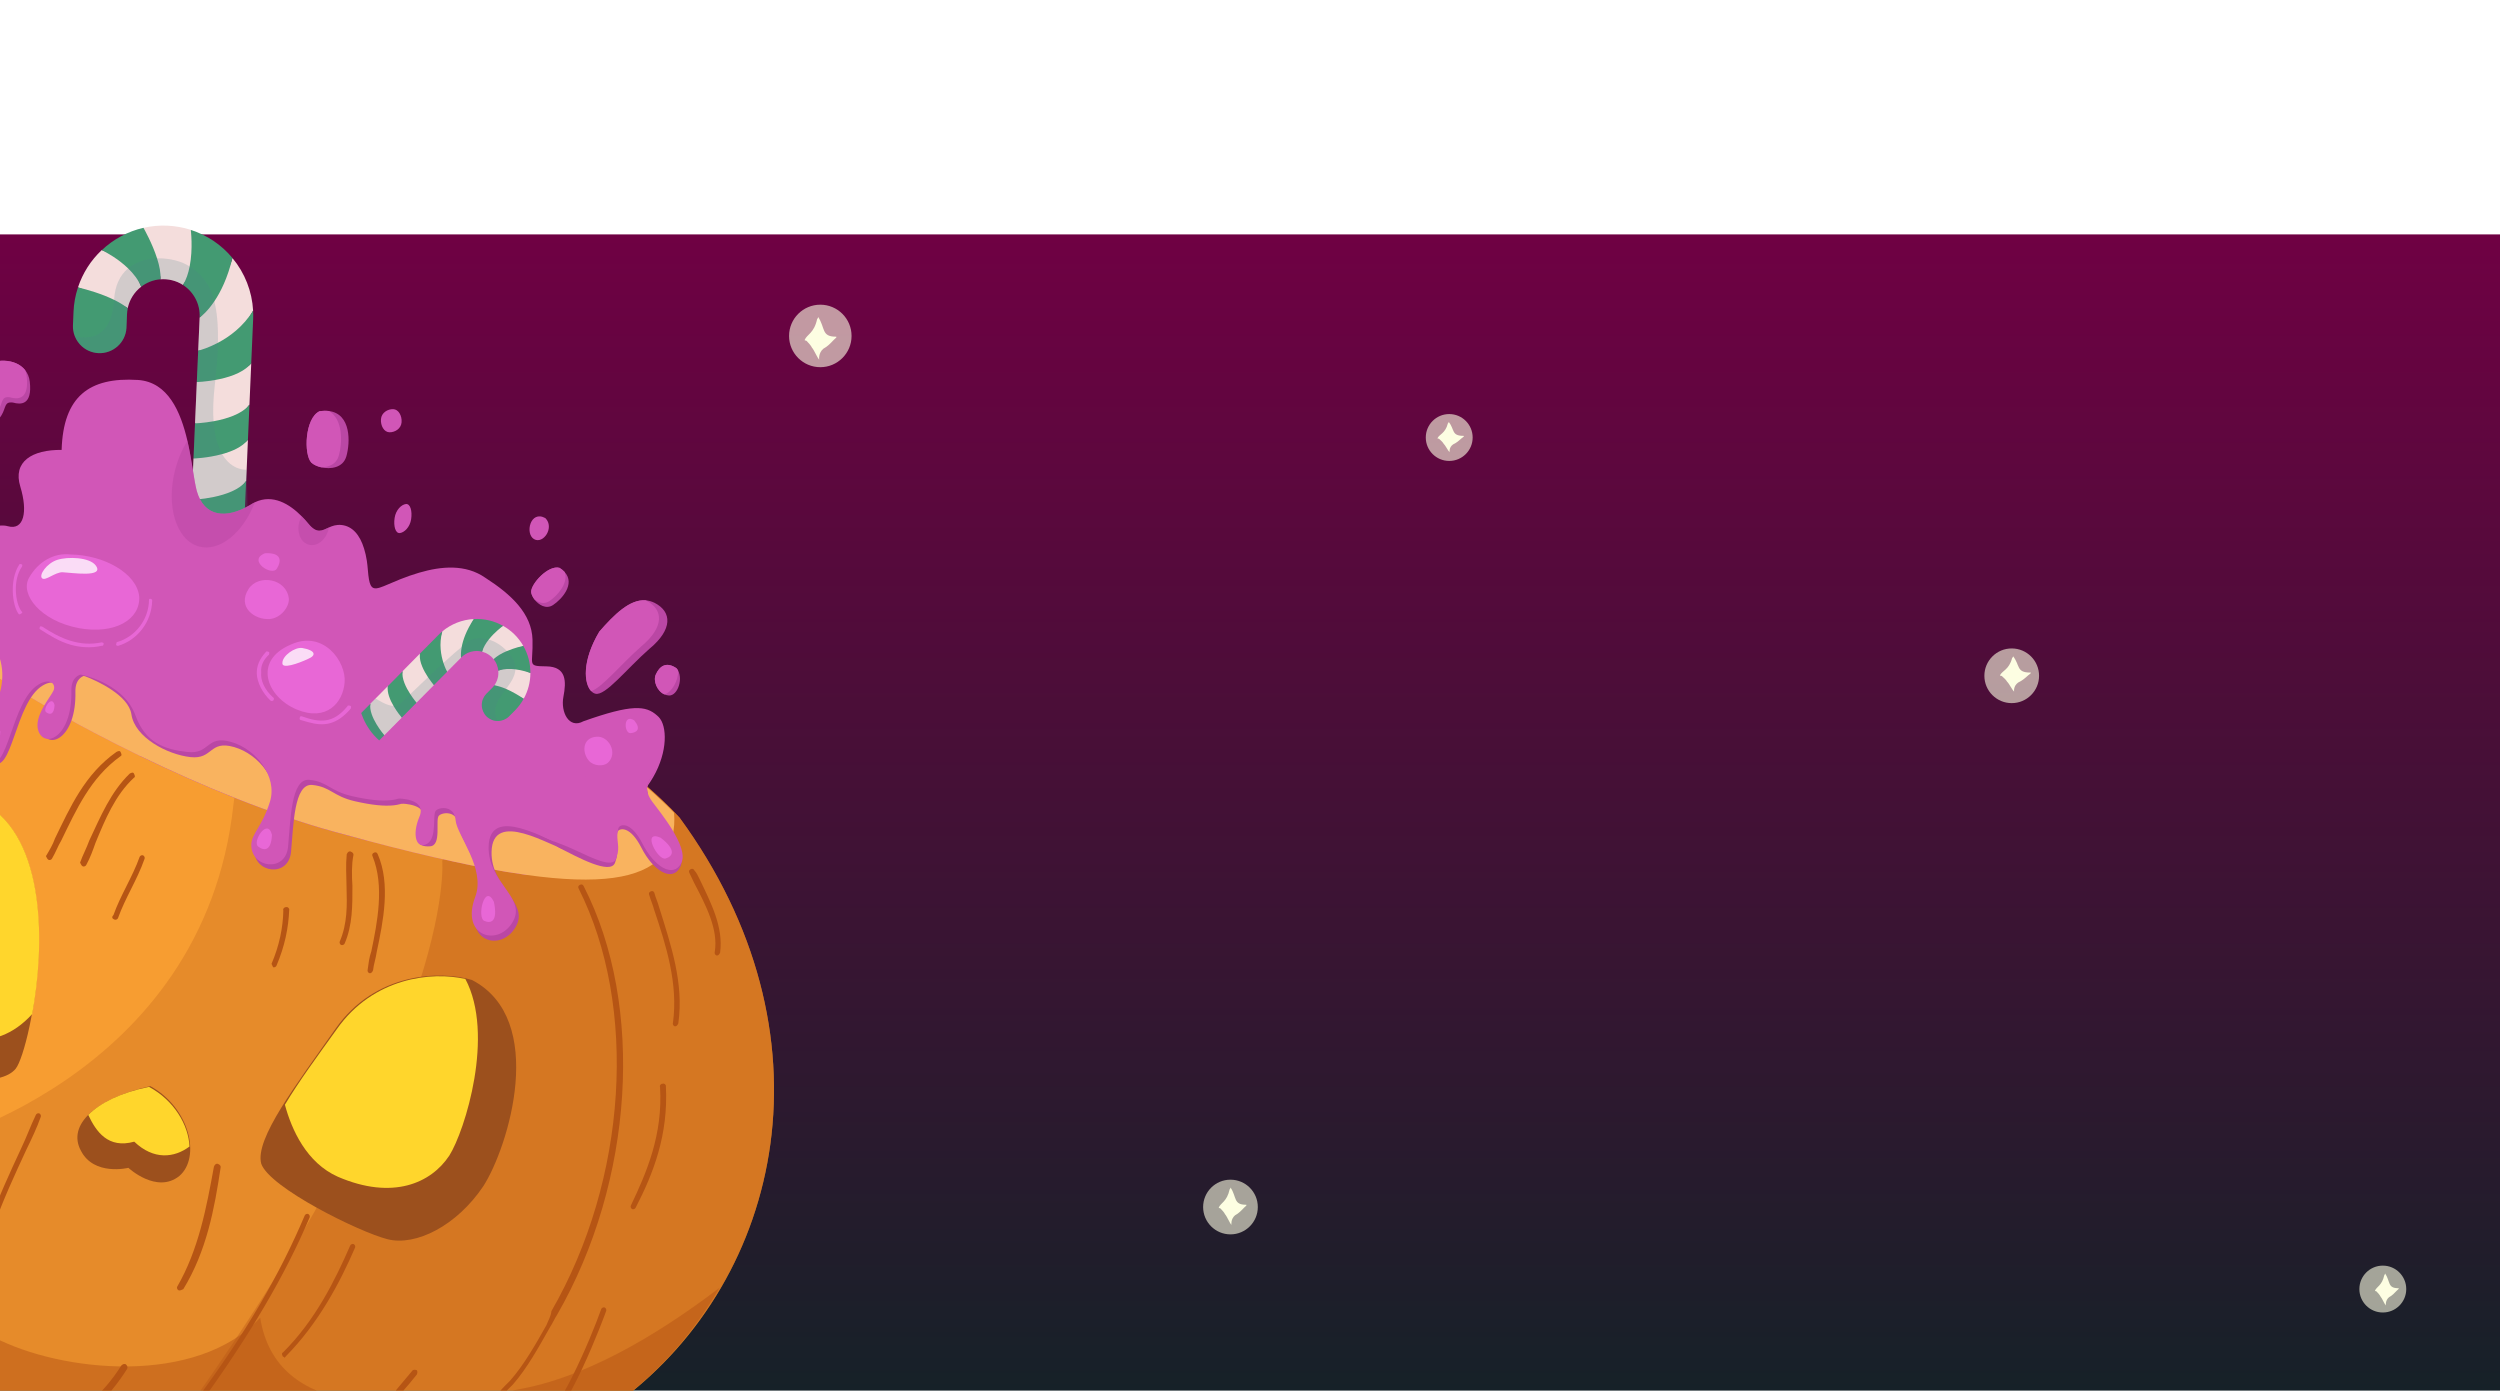 <svg width="320" height="178" viewBox="0 0 320 178" fill="none" xmlns="http://www.w3.org/2000/svg">
    <g clip-path="url(#clip0_5728_44746)">
        <path d="M-0 26.959H320V178H-0V26.959Z" fill="url(#paint0_linear_5728_44746)"/>
        <g filter="url(#filter0_f_5728_44746)">
            <circle cx="105" cy="43" r="4" fill="#FDFEE2" fill-opacity="0.6"/>
        </g>
        <path d="M106.713 43.515C106.845 43.375 107.243 43.095 106.978 43.095C105.121 43.095 105.652 41.973 104.724 40.571C104.724 40.712 104.591 40.852 104.591 40.852C104.193 42.674 103.265 42.814 103 43.515C103 43.655 103.132 43.515 103.265 43.655C103.53 43.936 103.795 44.216 103.928 44.496C104.193 44.777 104.591 45.758 104.856 46.038C104.856 46.038 104.724 45.197 105.387 44.637C105.917 44.356 106.315 43.936 106.713 43.515Z" fill="#FDFEE2"/>
        <g filter="url(#filter1_f_5728_44746)">
            <circle cx="305" cy="165" r="3" fill="#FDFEE2" fill-opacity="0.6"/>
        </g>
        <path d="M306.784 165.208C306.884 165.103 307.182 164.892 306.983 164.892C305.591 164.892 305.989 164.051 305.293 163C305.293 163.105 305.193 163.21 305.193 163.21C304.895 164.577 304.199 164.682 304 165.208C304 165.313 304.099 165.208 304.199 165.313C304.398 165.523 304.597 165.733 304.696 165.944C304.895 166.154 305.193 166.89 305.392 167.1C305.392 167.1 305.293 166.469 305.79 166.049C306.188 165.839 306.486 165.523 306.784 165.208Z" fill="#FDFEE2"/>
        <g filter="url(#filter2_f_5728_44746)">
            <circle cx="157.5" cy="154.5" r="3.5" fill="#FDFEE2" fill-opacity="0.6"/>
        </g>
        <path d="M159.249 154.576C159.365 154.453 159.713 154.208 159.481 154.208C157.856 154.208 158.32 153.227 157.508 152C157.508 152.123 157.392 152.245 157.392 152.245C157.044 153.84 156.232 153.962 156 154.576C156 154.698 156.116 154.576 156.232 154.698C156.464 154.944 156.696 155.189 156.812 155.434C157.044 155.68 157.392 156.538 157.624 156.784C157.624 156.784 157.508 156.048 158.088 155.557C158.552 155.312 158.9 154.944 159.249 154.576Z" fill="#FDFEE2"/>
    </g>
    <path d="M31.306 66.072L31.077 71.362C30.351 72.311 29.583 73.537 28.252 73.886C26.526 74.339 24.256 73.759 24.122 73.762C24.117 73.677 24.117 73.594 24.123 73.507L24.343 68.481C24.343 68.481 26.059 67.175 27.816 66.73C29.185 66.386 30.555 67.053 31.306 66.072Z" fill="#F4DDDC"/>
    <path d="M31.508 61.568L31.503 61.566L31.5 61.577C30.744 62.557 29.261 64.38 27.892 64.724C26.136 65.169 24.535 63.974 24.535 63.974L24.768 58.691C24.768 58.691 26.289 57.571 27.936 57.041C28.072 56.989 28.204 56.952 28.341 56.917C29.684 56.566 31.002 57.241 31.736 56.283L31.573 60.125L31.508 61.568Z" fill="#F4DDDC"/>
    <path d="M31.93 51.788C31.232 52.695 29.897 54.508 28.626 54.861C28.223 54.975 27.821 55.006 27.444 54.983C26.067 54.919 24.964 54.191 24.964 54.191L25.192 48.906C25.192 48.906 26.318 47.997 27.683 47.458C27.949 47.357 28.224 47.264 28.502 47.2C29.82 46.882 31.173 47.427 31.978 46.699C32.041 46.633 32.107 46.573 32.158 46.503L31.93 51.788Z" fill="#F4DDDC"/>
    <path d="M32.398 39.767C31.564 41.12 30.456 43.388 29.42 44.149C28.881 44.543 28.357 44.758 27.865 44.876C26.663 45.153 25.685 44.808 25.368 44.889L25.554 40.654C25.872 40.422 26.302 39.188 27.123 37.554C27.244 37.309 27.373 37.055 27.516 36.794C28.114 35.677 29.295 34.877 29.746 33.028L29.751 33.029C29.751 33.029 29.755 33.036 29.764 33.044C31.342 34.943 32.265 37.3 32.398 39.767Z" fill="#F4DDDC"/>
    <path d="M16.344 39.452C15.993 39.169 15.284 38.934 14.572 38.755C13.564 38.496 12.545 38.361 12.545 38.361C12.545 38.361 10.83 37.014 10.012 36.794L9.981 36.786C10.58 34.965 11.624 33.324 13.027 32.006L13.037 32.009C13.594 32.292 16.625 33.37 16.625 33.37C16.625 33.37 16.737 33.617 16.898 33.987C17.23 34.737 17.774 35.982 18.076 36.696C17.188 37.379 16.571 38.358 16.344 39.452Z" fill="#F4DDDC"/>
    <path d="M31.08 71.351L30.975 73.794C30.933 74.676 30.553 75.513 29.912 76.124C29.271 76.735 28.415 77.071 27.533 77.068C26.646 77.064 25.796 76.714 25.161 76.1C24.527 75.48 24.153 74.641 24.123 73.757C24.359 73.747 29.407 73.534 31.08 71.351Z" fill="#439A72"/>
    <path d="M31.157 66.237C29.432 68.178 24.968 68.448 24.406 68.475L24.35 68.477L24.345 68.475L24.535 63.974C24.535 63.974 29.782 63.803 31.5 61.577L31.307 66.072C31.257 66.131 31.208 66.19 31.157 66.237Z" fill="#439A72"/>
    <path d="M31.736 56.283C31.029 57.204 29.728 57.771 28.434 58.124C26.588 58.634 24.768 58.691 24.768 58.691L24.964 54.191C24.964 54.191 26.017 54.157 27.334 53.921C28.957 53.623 30.983 53.023 31.93 51.788L31.736 56.283Z" fill="#439A72"/>
    <path d="M24.792 34.487C24.463 35.198 23.873 35.74 23.422 36.474C22.564 35.922 21.549 35.672 20.534 35.75C20.609 34.809 19.756 34.159 19.285 33.139C19.25 33.063 19.22 32.989 19.19 32.914C18.569 31.276 18.368 29.291 18.362 29.167L18.357 29.166C19.357 28.934 20.386 28.843 21.408 28.884C22.434 28.931 23.447 29.108 24.423 29.42C24.423 29.42 24.422 29.425 24.431 29.433C24.489 29.609 25.225 31.816 25.042 33.616C25.011 33.941 24.917 34.226 24.792 34.487Z" fill="#F4DDDC"/>
    <path d="M15.055 44.325C14.384 44.922 13.511 45.238 12.616 45.203C11.716 45.162 10.871 44.775 10.259 44.116C10.208 44.058 10.157 44 10.107 43.937C9.871 43.657 9.691 43.337 9.56 42.996L9.555 42.995C9.399 42.581 9.322 42.144 9.336 41.698L9.411 39.886C9.457 38.844 9.643 37.817 9.969 36.828C9.972 36.817 9.983 36.798 9.98 36.786L10.011 36.794C11.139 37.063 12.991 37.587 14.6 38.379C15.244 38.69 15.846 39.052 16.344 39.452L16.349 39.453C16.301 39.695 16.27 39.937 16.259 40.184L16.184 41.996C16.128 42.891 15.721 43.726 15.055 44.325Z" fill="#439A72"/>
    <path d="M20.536 35.745C19.64 35.816 18.785 36.147 18.077 36.696C17.699 35.806 17.083 35.019 16.395 34.352C15.131 33.125 13.638 32.314 13.036 32.014C14.53 30.605 16.364 29.62 18.358 29.16L18.364 29.162C18.438 29.298 19.492 31.146 20.103 33.07C20.407 34.006 20.601 34.963 20.536 35.745Z" fill="#439A72"/>
    <path d="M27.434 38.57C26.596 39.811 25.846 40.437 25.555 40.654L25.557 40.582C25.592 39.77 25.414 38.962 25.035 38.244C24.662 37.522 24.104 36.912 23.422 36.474C23.845 35.782 24.112 34.954 24.275 34.115C24.729 31.822 24.421 29.43 24.421 29.43L24.431 29.433C26.513 30.096 28.359 31.346 29.753 33.024L29.75 33.034C29.134 35.584 28.245 37.366 27.434 38.57Z" fill="#439A72"/>
    <path d="M31.978 46.7C30.974 47.796 29.102 48.36 27.569 48.632C26.245 48.871 25.192 48.906 25.192 48.906L25.369 44.89C25.686 44.803 26.683 44.52 27.893 43.878C29.354 43.11 31.13 41.826 32.398 39.767C32.418 40.128 32.418 40.5 32.402 40.873L32.158 46.504C32.1 46.577 32.044 46.639 31.978 46.7Z" fill="#439A72"/>
    <g style="mix-blend-mode:multiply" opacity="0.2">
        <path d="M31.774 68.761L31.191 68.739L24.406 68.475L24.35 68.477L24.345 68.475L24.535 63.974L24.768 58.691L24.964 54.191L25.192 48.906L25.369 44.889L25.554 40.654L25.557 40.582C25.591 39.77 25.414 38.962 25.034 38.244C24.661 37.522 24.103 36.912 23.421 36.474C22.564 35.922 21.549 35.672 20.534 35.75C19.639 35.816 18.784 36.147 18.077 36.696C17.188 37.379 16.571 38.358 16.345 39.452L16.35 39.453C16.301 39.695 16.27 39.937 16.259 40.184L16.185 41.996C16.128 42.891 15.721 43.726 15.055 44.325C14.385 44.922 13.512 45.238 12.616 45.203C11.717 45.162 10.871 44.774 10.259 44.116C10.208 44.058 10.157 44 10.107 43.937L9.56 42.996L9.555 42.995C9.555 42.995 14.06 44.602 14.572 38.754C14.583 38.63 14.593 38.51 14.6 38.379C14.709 36.482 15.406 35.186 16.395 34.352C16.553 34.217 16.725 34.096 16.898 33.987C17.611 33.523 18.438 33.256 19.285 33.139C19.556 33.101 19.828 33.079 20.103 33.07C21.732 33.018 23.332 33.469 24.275 34.115C24.449 34.234 24.621 34.358 24.792 34.487C25.717 35.179 26.549 36.029 27.123 37.554C27.24 37.863 27.345 38.197 27.434 38.57C27.767 39.875 27.942 41.582 27.893 43.878C27.89 44.2 27.88 44.53 27.865 44.876C27.829 45.671 27.772 46.527 27.683 47.458C27.648 47.837 27.611 48.227 27.569 48.632C27.546 48.843 27.521 49.058 27.497 49.274C27.28 51.12 27.248 52.649 27.334 53.921C27.362 54.295 27.4 54.649 27.444 54.983C27.556 55.785 27.728 56.469 27.936 57.041C28.086 57.453 28.251 57.814 28.434 58.124C29.7 60.3 31.573 60.125 31.573 60.125L31.774 68.761Z" fill="#4C8089"/>
    </g>
    <path d="M79.483 179.228C58.479 194.984 34.35 188.075 34.35 188.075L21.344 190.847L23.364 185.631L20.45 185.277L20.267 185.256L16.97 190.019L9.089 187.418L8.463 183.603L-0.479 180.447L-3.578 183.125L-10.964 180.152L-10.917 174.425L-13.245 172.879L-16.544 177.647L-22.755 174.911C-22.755 174.911 -22.975 171.96 -22.942 167.3C-38.416 159.312 -47.327 149.658 -52.051 140.292C-56.74 131.003 -57.301 121.992 -56.065 115.184C-53.569 101.519 -39.851 76.905 -22.405 71.215C-4.953 65.521 22.791 70.835 41.616 78.022C41.616 78.022 54.592 82.531 67.795 90.171C67.837 90.199 67.886 90.224 67.929 90.252C74.833 94.256 81.791 99.118 86.972 104.642C107.201 132.262 100.269 163.58 79.483 179.228Z" fill="#F79D31"/>
    <path opacity="0.25" d="M79.483 179.228C58.479 194.984 34.35 188.075 34.35 188.075L21.344 190.847L23.363 185.631L20.449 185.277L20.266 185.256L16.969 190.018L9.089 187.418L8.463 183.603L-0.479 180.447L-3.578 183.125L-10.964 180.152L-10.917 174.425L-13.245 172.879L-16.544 177.647L-22.756 174.911C-22.756 174.911 -22.975 171.96 -22.942 167.3C-38.417 159.312 -47.327 149.658 -52.051 140.292C-47.34 143.264 -23.374 157.391 -9.868 146.765C-9.868 146.765 26.022 138.373 29.88 103.012C31.522 87.974 48.649 86.685 67.794 90.171C67.837 90.199 67.886 90.224 67.928 90.252C74.833 94.256 81.791 99.118 86.972 104.642C107.201 132.262 100.269 163.58 79.483 179.228Z" fill="#B65514"/>
    <path d="M10.355 147.288C12.028 150.573 16.434 149.483 16.434 149.483C16.434 149.483 20.063 152.865 22.962 150.521C25.725 148.142 24.305 141.799 19.236 139.025C12.299 140.57 8.552 143.968 10.355 147.288Z" fill="#9C501D"/>
    <path d="M17.186 146.137C19.671 148.507 22.302 148.218 24.255 146.754C24.137 144.024 22.292 140.838 19.067 139.119C15.466 139.858 12.85 141.145 11.298 142.711C12.293 144.82 13.815 147.077 17.188 146.132L17.186 146.137Z" fill="#FFD62C"/>
    <path opacity="0.35" d="M79.484 179.228C58.48 194.984 34.35 188.075 34.35 188.075L21.345 190.847L23.364 185.631L20.45 185.277C58.749 133.047 56.606 110.173 56.606 110.173L67.929 90.252C74.833 94.256 81.791 99.118 86.973 104.642C107.201 132.262 100.27 163.58 79.484 179.228Z" fill="#B65514"/>
    <path d="M82.772 100.741C82.349 101.304 81.858 101.872 81.297 102.411C81.01 102.695 80.699 102.966 80.37 103.239C77.098 106.831 72.703 109.851 67.443 111.994C67.378 111.988 67.315 111.976 67.251 111.965C65.682 111.75 64.003 111.472 62.195 111.132C60.903 110.88 59.543 110.61 58.122 110.296C54.768 109.575 51.063 108.671 46.958 107.582C45.636 107.233 44.279 106.87 42.878 106.483C34.807 104.265 26.066 100.713 17.873 96.73C15.887 95.77 13.932 94.78 12.036 93.778C12.031 93.777 12.032 93.771 12.032 93.771C11.418 93.451 10.811 93.128 10.209 92.805C3.69 89.288 -2.153 85.674 -6.595 82.507C-7.178 79.731 -7.118 77.249 -6.723 75.3C-6.633 74.858 -6.527 74.443 -6.406 74.053C-6.223 73.475 -6.011 72.932 -5.776 72.429C-5.07 70.891 -4.155 69.693 -3.189 68.842C-1.702 67.541 -0.113 67.04 0.991 67.353C3.07 67.943 3.579 65.504 2.602 62.294C1.607 59.085 4.106 57.551 7.888 57.587C8.096 50.759 11.396 48.246 17.653 48.635C21.503 48.894 23.119 52.686 23.992 56.428C24.572 58.926 24.816 61.412 25.183 62.821C26.119 66.186 28.971 66.478 32.073 64.6C32.261 64.479 32.451 64.369 32.635 64.285C34.924 63.199 37.069 64.518 38.619 66.088C38.93 66.399 39.221 66.721 39.476 67.034C40.581 68.379 41.21 67.915 42.1 67.515C42.543 67.311 43.052 67.132 43.722 67.2C45.108 67.355 46.062 68.454 46.603 70.226C46.749 70.698 46.87 71.219 46.957 71.786C47.012 72.162 47.054 72.562 47.088 72.976C47.163 73.918 47.261 74.527 47.437 74.885C47.89 75.805 48.859 75.088 51.227 74.146C51.996 73.841 52.826 73.542 53.681 73.294L53.686 73.295C56.493 72.476 59.596 72.186 62.125 73.957C65.478 76.111 68.063 78.563 68.161 81.865C68.264 85.167 67.378 85.263 69.94 85.294C72.516 85.335 72.499 87.224 72.118 89.181C71.737 91.144 72.834 93.348 74.68 92.321C80.888 90.121 82.661 90.296 84.104 91.582C84.172 91.639 84.239 91.702 84.304 91.769C84.351 91.821 84.408 91.88 84.452 91.942C84.498 91.999 84.546 92.067 84.583 92.138C84.618 92.192 84.654 92.246 84.685 92.315C85.483 93.917 85.232 97.442 82.778 100.737L82.772 100.741Z" fill="#D156B7"/>
    <path d="M46.096 102.677C46.536 104.288 46.126 106.171 46.957 107.587C45.635 107.239 44.278 106.875 42.877 106.489C34.805 104.27 26.064 100.718 17.867 96.734C17.97 96.722 18.074 96.706 18.176 96.678C21.092 95.988 22.325 93.52 24.793 92.078C26.533 91.056 28.89 90.544 32.888 91.538C37.241 92.632 42.139 95.299 44.665 99.34C45.307 100.361 45.802 101.477 46.091 102.676L46.096 102.677Z" fill="#BA47A4"/>
    <path d="M34.524 79.236C35.932 79.119 37.022 77.701 36.975 76.656C36.694 73.994 33.052 73.479 31.829 75.371C30.312 77.696 32.587 79.377 34.524 79.236Z" fill="#E867D6"/>
    <path d="M35.435 72.79C36.072 71.762 36.024 70.716 33.927 70.815C31.606 71.709 34.799 73.819 35.435 72.79Z" fill="#E867D6"/>
    <path d="M44.11 87.383C44.353 84.695 41.385 80.585 37.222 82.507C32.333 84.572 34.122 89.209 37.972 90.813C41.823 92.416 43.911 89.906 44.106 87.377L44.11 87.383Z" fill="#E867D6"/>
    <path opacity="0.77" d="M39.422 84.345C40.589 83.864 40.311 83.224 38.703 82.948C37.779 82.79 36.138 83.921 36.148 84.856C36.04 85.676 38.14 84.946 39.422 84.345Z" fill="white"/>
    <path d="M44.897 90.703C44.94 90.543 44.983 90.382 44.828 90.34C44.672 90.299 44.507 90.254 44.465 90.41C42.627 92.648 40.942 92.513 38.595 91.679C38.595 91.679 38.435 91.636 38.393 91.792C38.352 91.947 38.307 92.113 38.463 92.154L39.417 92.427C41.49 93.016 43.102 92.781 44.897 90.703Z" fill="#E867D6"/>
    <path d="M33.437 86.089C33.342 85.203 33.728 84.446 34.432 83.785C34.475 83.625 34.518 83.464 34.363 83.423C34.207 83.381 34.042 83.337 34 83.492C33.253 84.313 32.82 85.224 32.872 86.271C32.92 87.316 33.564 88.704 34.656 89.702L34.817 89.745L35.019 89.633C35.062 89.472 35.105 89.312 34.95 89.27C33.857 88.272 33.331 87.088 33.437 86.089Z" fill="#E867D6"/>
    <path d="M49.839 55.332C50.522 55.354 51.338 54.896 51.403 54.053C51.468 53.21 51.01 52.393 50.327 52.371C49.645 52.349 48.828 52.808 48.763 53.651C48.698 54.494 49.157 55.31 49.839 55.332Z" fill="#D156B7"/>
    <path d="M51.179 68.232C51.734 68.17 52.469 67.501 52.627 66.455C52.786 65.404 52.519 64.455 51.958 64.516C51.398 64.577 50.669 65.248 50.511 66.293C50.351 67.344 50.619 68.293 51.179 68.232Z" fill="#D156B7"/>
    <path d="M83.164 83.014C80.189 85.62 77.466 89.154 76.192 88.791C76.011 88.742 75.834 88.634 75.678 88.47C74.752 87.494 74.463 84.636 76.716 80.848C78.64 78.638 80.622 76.693 82.637 76.839C83.017 76.869 83.404 76.978 83.787 77.164C86.038 78.316 86.094 80.574 83.169 83.016L83.164 83.014Z" fill="#BA47A4"/>
    <path d="M82.096 82.728C79.494 85.001 77.093 87.994 75.673 88.469C74.746 87.493 74.457 84.634 76.71 80.847C78.635 78.637 80.616 76.692 82.631 76.837C82.656 76.85 82.685 76.863 82.715 76.876C84.965 78.029 85.021 80.287 82.096 82.728Z" fill="#D156B7"/>
    <path d="M69.806 66.317C67.87 65.255 67.174 68.327 68.357 69.01C69.54 69.694 71.015 67.524 69.806 66.317Z" fill="#D156B7"/>
    <path d="M85.43 88.996C85.291 88.975 85.162 88.94 85.034 88.878C84.106 88.469 83.569 87.137 83.945 86.333C84.421 85.261 85.281 84.642 86.581 85.529C86.672 85.625 86.743 85.733 86.797 85.842C87.479 87.108 86.602 89.326 85.425 88.994L85.43 88.996Z" fill="#BA47A4"/>
    <path d="M85.034 88.878C84.106 88.469 83.569 87.137 83.945 86.333C84.421 85.261 85.281 84.642 86.581 85.529C86.672 85.625 86.743 85.733 86.797 85.842C86.877 87.096 85.933 88.692 85.029 88.877L85.034 88.878Z" fill="#D156B7"/>
    <path d="M1.672 51.53C0.509 51.374 0.812 52.149 0.176 53.178C-0.46 54.201 -1.052 53.865 -2.079 52.019C-2.096 51.981 -2.12 51.947 -2.138 51.909C-3.105 50.09 -3.132 47.912 -2.202 46.989C-0.788 45.875 1.984 45.807 3.218 47.376C3.53 47.765 3.742 48.26 3.813 48.862C4.158 51.886 2.636 51.806 1.677 51.532L1.672 51.53Z" fill="#BA47A4"/>
    <path d="M1.281 50.854C0.118 50.698 0.421 51.473 -0.215 52.502C-0.781 53.41 -1.309 53.247 -2.143 51.907C-3.11 50.088 -3.138 47.91 -2.208 46.988C-0.793 45.874 1.979 45.806 3.213 47.374C3.314 47.618 3.381 47.886 3.416 48.19C3.761 51.213 2.239 51.133 1.28 50.859L1.281 50.854Z" fill="#D156B7"/>
    <path d="M-0.642 60.353C-0.772 61.085 -1.819 61.387 -2.631 61.02L-2.636 61.018C-3.469 60.645 -4.05 59.584 -3.136 57.581C-2.754 57.545 -2.429 57.554 -2.141 57.598L-2.136 57.599C-0.703 57.822 -0.409 58.984 -0.642 60.353Z" fill="#BA47A4"/>
    <path d="M70.788 77.445C69.898 78.033 68.934 77.425 68.393 76.709C68.16 76.396 68.011 76.062 67.983 75.794C67.931 74.747 70.179 72.28 71.619 72.688C71.891 72.855 72.107 73.04 72.275 73.224C73.665 74.746 71.922 76.694 70.788 77.445Z" fill="#BA47A4"/>
    <path d="M70.338 76.93C69.664 77.393 68.948 77.163 68.399 76.705C68.167 76.392 68.017 76.058 67.989 75.79C67.937 74.743 70.186 72.276 71.625 72.684C71.897 72.851 72.114 73.037 72.281 73.22C72.797 74.652 71.335 76.253 70.338 76.93Z" fill="#D156B7"/>
    <path d="M44.32 58.444C43.904 59.871 42.328 60.098 41.11 59.816C40.583 59.691 40.124 59.474 39.85 59.212C38.854 58.146 39.023 53.495 40.92 52.632C41.358 52.571 41.758 52.568 42.102 52.61C44.953 52.974 44.852 56.622 44.325 58.446L44.32 58.444Z" fill="#BA47A4"/>
    <path d="M43.368 58.306C43.073 59.41 42.095 59.808 41.105 59.815C40.577 59.69 40.119 59.473 39.845 59.211C38.849 58.144 39.018 53.493 40.915 52.63C41.353 52.57 41.753 52.566 42.097 52.608C43.94 53.668 43.824 56.691 43.375 58.303L43.368 58.306Z" fill="#D156B7"/>
    <path opacity="0.5" d="M32.628 64.288C31.126 68.194 28.116 70.663 25.49 69.959C22.553 69.172 21.187 64.72 22.447 60.017C22.805 58.681 23.337 57.463 23.984 56.437C24.564 58.935 24.808 61.421 25.174 62.83C26.11 66.195 28.963 66.487 32.064 64.609C32.252 64.487 32.443 64.378 32.626 64.293L32.628 64.288Z" fill="#BA47A4"/>
    <path opacity="0.5" d="M42.033 67.83C41.677 69.156 40.558 69.999 39.527 69.723C38.496 69.447 37.95 68.151 38.303 66.831C38.374 66.566 38.476 66.311 38.612 66.092C38.923 66.403 39.214 66.725 39.469 67.037C40.574 68.383 41.204 67.919 42.094 67.519C42.076 67.625 42.055 67.725 42.028 67.829L42.033 67.83Z" fill="#BA47A4"/>
    <path d="M75.375 97.371C76.02 98.093 77.247 98.111 77.799 97.648C79.144 96.399 77.921 94.189 76.381 94.299C74.481 94.428 74.501 96.365 75.376 97.366L75.375 97.371Z" fill="#E867D6"/>
    <path d="M80.712 93.843C81.536 93.77 82.088 93.307 81.174 92.202C79.728 91.298 79.887 93.917 80.712 93.843Z" fill="#E867D6"/>
    <path d="M86.28 104.035C85.187 102.914 84.015 101.818 82.786 100.75C82.781 100.749 82.777 100.742 82.772 100.741C82.597 100.583 82.42 100.436 82.239 100.282C82.075 100.46 81.906 100.636 81.726 100.81C81.439 101.094 81.127 101.366 80.799 101.639C80.295 102.192 79.762 102.732 79.2 103.253C79.147 103.928 78.825 104.53 78.242 104.967C77.735 105.303 77.084 105.556 76.265 105.714C75.323 105.895 74.157 105.955 72.745 105.882C72.538 105.865 72.33 105.854 72.112 105.84C69.64 105.66 66.465 105.12 62.464 104.204C57.751 103.124 51.887 101.514 44.664 99.34C44.294 99.23 43.92 99.113 43.54 99C37.553 97.185 31.068 94.742 24.792 92.083C20.53 90.275 16.366 88.371 12.525 86.504C9.916 85.238 7.463 83.993 5.221 82.809L5.216 82.808C4.036 82.175 2.921 81.571 1.875 80.98C1.71 80.891 1.551 80.799 1.392 80.711C0.665 80.295 -0.032 79.891 -0.689 79.504C-0.847 79.412 -1 79.321 -1.152 79.225C-3.701 77.693 -5.584 76.394 -6.556 75.484C-6.618 75.423 -6.686 75.366 -6.735 75.303C-7.01 75.024 -5.438 72.514 -4.481 71.055C-4.025 70.367 -3.131 69.268 -2.701 68.678C-5.242 68.653 -9.22 68.891 -11.614 69.105C-13.831 70.293 -15.464 71.87 -15.186 74.127C-14.981 75.764 -11.739 78.831 -6.607 82.51C-2.166 85.681 3.677 89.296 10.197 92.808C10.798 93.135 11.405 93.459 12.02 93.774C12.02 93.774 12.019 93.779 12.024 93.78C13.927 94.779 15.876 95.773 17.861 96.732C26.054 100.715 34.795 104.268 42.866 106.486C44.267 106.872 45.624 107.236 46.946 107.585C51.046 108.672 54.751 109.576 58.11 110.298C59.531 110.612 60.891 110.882 62.183 111.134C63.985 111.473 65.67 111.752 67.239 111.967C67.303 111.979 67.366 111.99 67.431 111.997C76.686 113.277 81.959 112.453 84.627 109.748C86.04 108.267 86.459 106.081 86.279 104.04L86.28 104.035Z" fill="#F9B35F"/>
    <path d="M2.017 136.782C3.931 134.403 9.311 109.003 -2.141 102.803C-6.874 100.952 -17.146 103.612 -21.017 113.561C-24.73 123.564 -23.729 133.442 -15.26 135.894C-6.845 138.51 0.101 139.166 2.016 136.787L2.017 136.782Z" fill="#9C501D"/>
    <path opacity="0.5" d="M34.133 188.178C34.133 188.178 58.264 195.082 79.267 179.331C84.584 175.46 88.904 170.339 92.107 164.83C85.974 169.487 76.328 175.963 66.711 177.771C51.233 180.924 35.377 181.611 33.305 168.665C25.168 177.465 7.853 175.663 -0.791 171.17C-9.436 166.678 -11.425 155.02 -11.425 155.02C-11.425 155.02 -21.456 165.128 -38.981 148.158C-49.186 137.907 -53.074 121.982 -54.743 110.437C-55.363 112.192 -55.768 113.848 -55.902 115.239C-58.394 128.911 -53.604 151.434 -22.779 167.355C-22.807 172.016 -22.593 174.966 -22.593 174.966L-16.376 177.703L-13.079 172.941L-10.749 174.481L-10.797 180.214L-3.41 183.181L-0.311 180.503L8.631 183.66L9.257 187.475L17.136 190.08L20.433 185.318L23.53 185.692L21.511 190.908L34.142 188.186L34.133 188.178Z" fill="#B65514"/>
    <path d="M49.598 158.619C53.221 159.54 58.463 156.903 61.873 151.821C65.067 146.842 70.126 130.489 60.415 125.439C56.37 124.188 48.012 124.469 42.959 131.664C37.906 138.859 32.586 145.783 33.439 148.96C34.509 152.033 45.971 157.697 49.598 158.619Z" fill="#9C501D"/>
    <path d="M4.121 129.801C5.719 121.203 5.969 107.28 -1.983 102.857C-2.622 102.63 -3.261 102.403 -3.954 102.34C-6.112 103.371 -10.067 105.926 -13.011 111.715C-17.289 120.262 -19.259 125.852 -12.688 129.611C-6.756 133.143 -0.849 135.231 4.121 129.801Z" fill="#FFD62C"/>
    <path d="M57.502 147.935C59.54 144.701 63.347 132.397 59.567 125.311C55.246 124.325 47.792 125.104 43.122 131.719C40.651 135.159 38.235 138.437 36.468 141.405C37.322 144.582 39.227 148.845 43.262 150.631C50.275 153.649 55.189 151.429 57.497 147.934L57.502 147.935Z" fill="#FFD62C"/>
    <path d="M6.243 110.074C6.4 110.127 6.617 110.024 6.675 109.868C7.118 109.126 7.398 108.329 7.841 107.588C9.785 103.606 11.573 99.566 15.424 96.796C15.64 96.692 15.537 96.476 15.434 96.26C15.331 96.043 15.115 96.147 14.899 96.249C10.831 99.123 8.99 103.321 7.045 107.308C6.765 108.104 6.322 108.846 5.879 109.588C5.982 109.804 6.085 110.02 6.248 110.075L6.243 110.074Z" fill="#B65514"/>
    <path d="M10.617 110.902C10.775 110.955 10.991 110.852 11.05 110.696C11.546 109.796 11.886 108.838 12.226 107.88C13.457 104.901 14.747 101.766 17.137 99.558C17.354 99.455 17.25 99.239 17.147 99.023C17.044 98.806 16.828 98.909 16.612 99.012C14.162 101.381 12.872 104.517 11.424 107.598C11.084 108.556 10.588 109.456 10.248 110.414C10.351 110.63 10.454 110.847 10.617 110.902Z" fill="#B65514"/>
    <path d="M14.675 117.718C14.833 117.771 15.05 117.668 15.108 117.512C15.561 116.235 16.171 115.016 16.782 113.791C17.392 112.573 18.003 111.348 18.51 109.913C18.563 109.755 18.46 109.539 18.304 109.48C18.147 109.422 17.93 109.53 17.871 109.687C17.418 110.964 16.808 112.183 16.197 113.407C15.587 114.626 14.976 115.85 14.523 117.128C14.252 117.394 14.356 117.605 14.675 117.718C14.518 117.665 14.675 117.718 14.675 117.718Z" fill="#B65514"/>
    <path d="M34.961 123.808C35.118 123.862 35.335 123.759 35.393 123.602C36.456 121.106 36.925 118.756 37.02 116.455C37.073 116.297 36.814 116.022 36.597 116.125C36.439 116.072 36.164 116.331 36.267 116.548C36.226 118.691 35.759 121.036 34.754 123.376C34.754 123.376 34.857 123.592 34.961 123.808Z" fill="#B65514"/>
    <path d="M43.689 120.962C43.847 121.016 44.063 120.913 44.122 120.756C45.126 118.416 45.118 115.899 45.109 113.382C45.027 112.094 44.998 110.649 45.235 109.474C45.288 109.317 45.185 109.1 44.866 108.987C44.708 108.934 44.492 109.037 44.379 109.356C44.245 110.747 44.332 112.036 44.356 113.48C44.423 115.841 44.486 118.195 43.481 120.535C43.428 120.693 43.531 120.909 43.688 120.968L43.689 120.962Z" fill="#B65514"/>
    <path d="M47.059 124.13C47.006 124.288 47.109 124.505 47.265 124.563C47.422 124.622 47.639 124.513 47.753 124.194C47.817 123.501 48.103 122.7 48.222 121.844C49.041 118 50.037 113.143 48.337 109.312C48.234 109.096 48.077 109.042 47.86 109.145C47.644 109.248 47.589 109.411 47.694 109.622C49.23 113.398 48.292 118.099 47.528 121.78C47.248 122.577 47.178 123.274 47.059 124.13Z" fill="#B65514"/>
    <path d="M-1.24 157.182C-1.082 157.236 -0.866 157.133 -0.807 156.976C0.375 153.623 1.882 150.38 3.383 147.14C4.053 145.76 4.717 144.378 5.224 142.943C5.277 142.785 5.174 142.569 5.018 142.51C4.861 142.451 4.644 142.56 4.585 142.716C3.915 144.097 3.409 145.532 2.744 146.914C1.243 150.153 -0.264 153.397 -1.506 156.911C-1.663 156.858 -1.559 157.069 -1.245 157.181L-1.24 157.182Z" fill="#B65514"/>
    <path d="M22.874 165.165C23.032 165.218 23.248 165.115 23.465 165.012C26.442 160.136 27.449 154.743 28.239 149.454C28.292 149.296 28.189 149.079 27.87 148.966C27.712 148.913 27.496 149.016 27.382 149.335C26.431 154.565 25.424 159.958 22.663 164.73C22.61 164.888 22.713 165.105 22.869 165.163L22.874 165.165Z" fill="#B65514"/>
    <path d="M12.491 179.82C13.794 178.664 15.054 177.131 16.27 175.225C16.323 175.068 16.384 174.906 16.117 174.635C15.96 174.581 15.798 174.522 15.527 174.788C14.316 176.695 13.111 178.065 11.808 179.22C11.591 179.323 11.694 179.54 11.797 179.756L11.955 179.809C12.216 180.079 12.432 179.976 12.491 179.82Z" fill="#B65514"/>
    <path d="M-1.477 176.676C-1.261 176.573 -1.206 176.41 -1.148 176.254C-1.447 175.069 -1.204 173.357 -0.742 171.549C-0.689 171.392 -0.792 171.175 -0.948 171.117C-1.105 171.058 -1.322 171.166 -1.381 171.323C-1.671 172.655 -2.032 174.685 -1.684 176.244C-1.737 176.401 -1.581 176.46 -1.423 176.513C-1.567 176.582 -1.585 176.635 -1.476 176.671L-1.477 176.676Z" fill="#B65514"/>
    <path d="M22.052 184.269C22.756 183.797 23.642 182.313 24.684 180.888C25.014 180.466 25.398 179.881 25.668 179.62C31.982 170.892 36.455 163.313 39.641 155.817C39.694 155.66 39.591 155.443 39.434 155.385C39.278 155.326 39.06 155.434 39.002 155.591C35.816 163.087 31.618 170.405 25.088 179.237C24.758 179.659 24.429 180.082 24.104 180.505C23.331 181.67 22.234 183.257 21.747 183.626C21.53 183.729 21.634 183.946 21.736 184.162L21.894 184.216C21.841 184.373 21.894 184.216 22.052 184.269Z" fill="#B65514"/>
    <path d="M36.59 173.603C40.792 169.338 43.503 164.191 45.459 159.669C45.512 159.511 45.409 159.295 45.253 159.237C45.096 159.178 44.879 159.286 44.82 159.443C42.919 163.802 40.364 169.007 36.223 173.11C36.006 173.213 36.109 173.43 36.212 173.646L36.37 173.699C36.317 173.857 36.528 173.753 36.586 173.596L36.59 173.603Z" fill="#B65514"/>
    <path d="M47.461 182.467C48.98 181.209 50.24 179.675 51.499 178.147C52.1 177.459 52.7 176.776 53.359 175.931C53.412 175.773 53.472 175.612 53.369 175.395C53.211 175.342 53.05 175.282 52.834 175.385C52.233 176.073 51.573 176.918 50.974 177.601C49.714 179.135 48.671 180.56 47.152 181.818C46.935 181.921 47.038 182.137 47.141 182.354L47.299 182.407C47.264 182.512 47.316 182.53 47.457 182.46L47.461 182.467Z" fill="#B65514"/>
    <path d="M69.965 169.583C68.528 172.129 67.091 174.675 65.285 176.734C65.014 177 64.468 177.525 63.868 178.209C61.246 181.053 59.013 183.319 58.776 184.494C58.722 184.652 58.825 184.868 58.981 184.927C59.138 184.985 59.356 184.877 59.469 184.558C59.593 183.702 62.539 180.434 64.232 178.695C64.833 178.006 65.379 177.481 65.649 177.22C67.455 175.161 68.945 172.458 70.383 169.912C70.767 169.326 70.939 168.85 71.322 168.27C81.101 151.25 82.576 128.778 74.71 113.425C74.606 113.209 74.449 113.155 74.232 113.258C74.016 113.361 73.961 113.524 74.066 113.735C81.667 128.812 80.306 150.964 70.58 167.827C70.517 168.521 70.127 169.105 69.96 169.582L69.965 169.583Z" fill="#B65514"/>
    <path d="M67.789 183.362C68.108 183.475 68.483 183.425 68.861 183.382C72.421 181.944 77.429 168.269 77.597 167.787C77.65 167.629 77.547 167.412 77.391 167.354C77.235 167.295 77.017 167.404 76.958 167.56C75.603 171.394 71.247 181.707 68.546 182.732C68.33 182.835 68.114 182.938 67.853 182.668C67.695 182.615 67.479 182.718 67.42 182.874C67.362 183.031 67.47 183.248 67.789 183.362C67.789 183.362 67.631 183.308 67.789 183.362Z" fill="#B65514"/>
    <path d="M80.939 154.776C81.097 154.829 81.313 154.726 81.372 154.57C83.645 150.166 85.551 145.27 85.236 139.051C85.289 138.893 85.03 138.618 84.813 138.721C84.656 138.668 84.381 138.927 84.484 139.143C84.859 145.201 82.79 150.042 80.733 154.343C80.68 154.501 80.783 154.717 80.939 154.776Z" fill="#B65514"/>
    <path d="M86.131 130.924C86.078 131.082 86.181 131.299 86.337 131.357C86.493 131.416 86.711 131.308 86.825 130.988C87.56 125.861 85.877 120.953 84.362 116.105C84.209 115.515 83.9 114.866 83.754 114.272C83.651 114.055 83.493 114.002 83.277 114.105C83.06 114.208 83.005 114.371 83.11 114.582C83.263 115.173 83.572 115.822 83.718 116.416C85.293 121.102 86.814 125.95 86.138 130.921L86.131 130.924Z" fill="#B65514"/>
    <path d="M91.485 121.861C91.431 122.019 91.534 122.235 91.691 122.294C91.847 122.353 92.065 122.244 92.178 121.925C92.613 118.666 91.008 115.583 89.564 112.559C89.358 112.126 89.152 111.693 88.886 111.422C88.783 111.206 88.625 111.153 88.409 111.256C88.192 111.359 88.138 111.522 88.242 111.733L88.86 113.031C90.362 115.898 91.969 118.977 91.485 121.861Z" fill="#B65514"/>
    <path d="M-2.05 68.609C-2.05 68.609 -7.535 71.947 -6.211 75.438C-4.887 78.929 -3.02 79.441 -1.058 81.67C1.288 84.331 1.041 87.446 0.283 89.447C-0.475 91.447 -3.694 95.548 -1.058 97.52C1.578 99.492 1.879 89.874 5.476 87.74C6.936 86.871 7.696 87.702 7.383 88.496C7.071 89.289 4.79 91.792 5.423 93.677C6.213 96.01 9.785 94.491 9.653 88.538C9.522 82.585 22.325 90.223 22.325 90.223L18.796 81.972L-2.051 68.614L-2.05 68.609Z" fill="#BA47A4"/>
    <path d="M9.742 86.757C9.742 86.757 10.399 86.378 10.909 86.57C12.376 87.124 16.461 88.99 16.818 91.429C17.248 94.403 21.433 96.579 24.365 96.909C27.296 97.24 26.743 94.704 29.961 95.622C33.185 96.541 35.917 100.082 34.936 103.267C33.955 106.452 32.554 107.37 32.543 108.799C32.524 111.77 36.93 112.378 37.253 109.04C37.575 105.701 37.606 100.241 39.975 100.476C42.343 100.711 42.587 101.914 45.455 102.566C49.599 103.51 51.922 103.272 52.93 101.766C54.763 99.009 37.475 93.084 37.475 93.084C37.475 93.084 6.939 82.964 9.746 86.764L9.742 86.757Z" fill="#BA47A4"/>
    <path d="M-1.483 68.422C-3.506 69.59 -9.544 70.825 -12.652 71.775C-14.235 72.255 -18.137 71.404 -18.228 73.65C-18.319 75.896 -15.436 75.786 -12.672 73.984C-9.907 72.182 -9.315 72.125 -7.844 72.996C-6.373 73.868 -10.137 75.568 -10.723 77.36C-11.309 79.151 -7.665 77.469 -4.87 78.928C-0.365 81.279 -1.484 68.427 -1.484 68.427L-1.483 68.422Z" fill="#BA47A4"/>
    <path d="M-2.315 68.171C-2.315 68.171 -8.053 71.808 -6.729 75.299C-5.405 78.79 -3.538 79.302 -1.576 81.532C0.77 84.192 0.524 87.307 -0.234 89.308C-0.993 91.309 -4.212 95.409 -1.576 97.381C1.06 99.353 1.361 89.735 4.958 87.602C6.418 86.732 7.178 87.563 6.865 88.357C6.553 89.15 4.272 91.653 4.905 93.538C5.696 95.871 9.267 94.352 9.136 88.399C9.004 82.446 21.808 90.085 21.808 90.085L24.334 83.556L-2.316 68.176L-2.315 68.171Z" fill="#D156B7"/>
    <path d="M10.074 80.401C14.715 81.25 17.988 79.29 17.82 76.353C17.512 73.379 13.3 71.034 9.009 70.972C6.92 70.729 4.872 71.885 3.707 73.976C2.541 76.068 5.172 79.47 10.075 80.396L10.074 80.401Z" fill="#E867D6"/>
    <path opacity="0.77" d="M8.043 73.25C9.071 73.287 13.51 73.999 12.231 72.352C11.43 71.321 8.674 71.227 7.324 71.665C5.974 72.102 4.949 73.609 5.384 74.015C5.82 74.42 7.025 73.216 8.044 73.245L8.043 73.25Z" fill="white"/>
    <path d="M9.059 82.532C10.261 82.871 11.669 82.982 13.056 82.654C13.196 82.692 13.231 82.562 13.267 82.428C13.303 82.293 13.168 82.257 13.04 82.217C10.127 82.835 7.712 81.716 5.397 80.203C5.268 80.168 5.128 80.13 5.093 80.26C5.059 80.389 5.021 80.529 5.156 80.565C6.375 81.341 7.598 82.119 9.059 82.532Z" fill="#E867D6"/>
    <path d="M19.072 76.739C19.066 79.329 17.28 81.56 14.938 82.198L14.866 82.468C14.825 82.601 14.965 82.638 14.965 82.638L15.094 82.673C17.604 81.947 19.427 79.576 19.478 76.859C19.514 76.724 19.379 76.688 19.251 76.648C19.111 76.61 19.077 76.74 19.077 76.74L19.072 76.739Z" fill="#E867D6"/>
    <path d="M2.823 72.529C2.859 72.394 2.895 72.26 2.761 72.224C2.631 72.189 2.491 72.152 2.457 72.281C1.191 74.229 1.557 77.503 2.395 78.604L2.534 78.642L2.699 78.547C2.873 78.455 2.909 78.32 2.771 78.278C1.928 77.175 1.619 74.205 2.818 72.528L2.823 72.529Z" fill="#E867D6"/>
    <path d="M9.881 86.239C9.881 86.239 15.754 87.197 17.336 91.568C18.616 95.097 21.054 95.922 23.986 96.253C26.917 96.583 26.364 94.048 29.582 94.966C32.806 95.885 35.538 99.426 34.556 102.61C33.575 105.795 32.175 106.713 32.164 108.142C32.145 111.113 36.551 111.722 36.873 108.383C37.196 105.044 37.227 99.584 39.596 99.819C41.964 100.054 42.208 101.258 45.076 101.909C49.219 102.853 51.543 102.615 52.551 101.109C54.383 98.352 37.096 92.427 37.096 92.427C37.096 92.427 7.078 82.446 9.885 86.246L9.881 86.239Z" fill="#D156B7"/>
    <path d="M82.959 101.657C81.063 104.219 76.242 108.184 73.674 108.839C73.292 108.937 72.964 108.96 72.697 108.9C70.584 108.394 63.011 103.467 62.92 109.067C62.842 113.609 67.645 115.49 66.1 118.479C64.317 121.943 59.249 120.635 61.209 115.453C62.586 111.808 58.834 107.517 58.7 105.654C58.566 103.792 56.686 103.91 56.18 104.407C55.675 104.905 56.592 108.237 55.035 108.331C53.342 108.432 53.052 107.566 54.062 105.206C55.062 102.864 51.403 102.866 51.403 102.866C48.261 97.85 69.096 99.052 74.823 99.471C75.728 99.536 76.254 99.582 76.254 99.582C76.254 99.582 81.582 98.923 83.066 99.975C82.832 100.451 82.722 100.988 82.959 101.657Z" fill="#BA47A4"/>
    <path d="M51.023 102.21C51.023 102.21 54.682 102.207 53.683 104.549C52.684 106.89 53.312 108.791 54.66 108.008C56.008 107.226 55.296 104.248 55.801 103.751C56.306 103.253 58.188 103.13 58.32 104.998C58.453 106.865 62.206 111.152 60.83 114.797C58.87 119.978 63.937 121.286 65.727 117.819C67.267 114.828 62.467 112.954 62.542 108.405C62.638 102.807 70.211 107.734 72.319 108.238C74.427 108.741 80.77 103.652 82.773 100.735C84.776 97.819 75.876 98.921 75.876 98.921C75.876 98.921 47.389 96.401 51.025 102.204L51.023 102.21Z" fill="#D156B7"/>
    <path d="M-1.344 67.904C-3.367 69.072 -9.405 70.307 -12.513 71.257C-14.096 71.737 -17.998 70.886 -18.089 73.132C-18.18 75.378 -15.297 75.268 -12.533 73.466C-9.769 71.664 -9.176 71.607 -7.705 72.478C-6.234 73.35 -9.999 75.05 -10.584 76.842C-11.17 78.633 -7.622 77.513 -4.827 78.973C-4.067 79.371 -1.572 81.971 -1.099 81.637C1.224 79.989 -1.346 67.909 -1.346 67.909L-1.344 67.904Z" fill="#D156B7"/>
    <path d="M87.064 110.99C86.022 112.975 83.584 111.445 82.092 108.497C80.707 105.772 79.376 105.954 79.069 106.416C79.042 106.453 79.026 106.493 79.015 106.535C78.639 107.938 79.168 108.513 78.925 109.73L78.921 109.746C78.881 109.957 78.813 110.189 78.716 110.446C78.122 112.002 73.984 109.75 71.631 108.547C71.18 108.321 70.942 108.03 70.873 107.689C70.223 104.601 83.711 97.523 83.711 97.523C83.912 97.871 83.972 98.187 83.939 98.477C83.722 98.975 83.32 99.439 83.065 99.975C82.957 100.191 82.879 100.42 82.847 100.666C82.585 101.312 82.575 102.076 83.352 103.133C84.243 104.344 87.462 108.221 87.233 110.402C87.214 110.619 87.156 110.814 87.064 110.99Z" fill="#BA47A4"/>
    <path d="M87.233 110.402C87.233 110.402 87.216 110.447 87.204 110.472C86.161 112.457 83.723 110.927 82.231 107.979C80.733 105.035 79.297 105.483 79.154 106.017C79.117 106.156 79.086 106.293 79.069 106.416C78.851 107.706 79.415 108.274 78.925 109.73L78.921 109.746L78.856 109.928C78.396 111.126 75.926 109.881 73.674 108.839C72.997 108.525 72.343 108.233 71.77 108.03C71.451 107.916 71.153 107.803 70.873 107.689C63.244 104.629 68.791 101.536 74.824 99.471C79.208 97.965 83.85 97.005 83.85 97.005C84.177 97.57 84.13 98.034 83.939 98.478C83.722 98.975 83.32 99.439 83.066 99.975C82.958 100.191 82.88 100.42 82.847 100.666C82.806 100.966 82.829 101.294 82.959 101.657C83.065 101.946 83.235 102.264 83.491 102.615C84.46 103.93 88.163 108.381 87.233 110.402Z" fill="#D156B7"/>
    <path d="M47.303 96.017L45.186 98.159C45.148 98.198 45.117 98.229 45.081 98.263C45.081 98.263 45.079 98.269 45.074 98.267C45.024 98.204 43.846 97.444 43.342 96.504C42.954 95.778 43.178 94.945 43.3 94.239L44.611 92.908L45.524 91.987C45.401 92.715 46.252 93.043 46.658 93.784C46.929 94.284 47.094 94.873 47.19 95.32C47.265 95.684 47.294 95.948 47.3 96.01L47.305 96.012L47.303 96.017Z" fill="#F4DDDC"/>
    <path d="M51.423 91.852L49.198 94.104C49.198 94.104 48.023 93.889 47.501 92.939C47.098 92.203 47.294 90.812 47.413 90.078L47.415 90.068L48.077 89.401L49.644 87.822C49.521 88.528 50.355 88.835 50.747 89.567C50.862 89.781 50.957 90.006 51.034 90.238C51.308 90.994 51.408 91.743 51.419 91.846L51.423 91.852Z" fill="#F4DDDC"/>
    <path d="M55.535 87.691L53.312 89.938C53.312 89.938 52.64 89.775 52.068 89.277C51.865 89.101 51.674 88.883 51.532 88.606C51.17 87.904 51.419 86.583 51.533 85.908L53.757 83.656C53.751 83.699 53.744 83.747 53.743 83.792C53.737 84.456 54.541 84.833 54.939 85.544C55.067 85.773 55.168 86.016 55.247 86.26C55.474 86.948 55.531 87.602 55.531 87.685L55.536 87.686L55.535 87.691Z" fill="#F4DDDC"/>
    <path d="M59.91 81.746C59.837 81.955 59.769 82.147 59.697 82.334C59.327 83.3 58.986 83.953 59.014 84.177L57.228 85.974C57.148 85.836 56.758 85.615 56.416 85.174C56.181 84.867 55.968 84.46 55.906 83.905C55.819 83.154 56.34 81.789 56.601 80.877L56.618 80.814C57.753 79.87 59.162 79.315 60.637 79.238C60.637 79.238 60.641 79.237 60.649 79.236L60.654 79.237C60.022 80.189 60.152 81.029 59.91 81.746Z" fill="#F4DDDC"/>
    <path d="M67.037 89.435C67.037 89.435 66.994 89.407 66.975 89.397C66.506 89.138 65.302 88.948 65.302 88.948C65.302 88.948 64.998 88.695 64.605 88.423C64.17 88.118 63.623 87.777 63.28 87.729C63.672 87.179 63.85 86.516 63.784 85.849C64.437 85.608 65.836 85.133 65.836 85.133C65.836 85.133 65.88 85.156 65.958 85.194C66.358 85.401 67.596 86.043 67.888 86.155L67.893 86.156C67.886 87.303 67.595 88.43 67.037 89.435Z" fill="#F4DDDC"/>
    <path d="M45.08 98.263C44.681 98.612 44.162 98.789 43.631 98.763C43.099 98.737 42.606 98.505 42.243 98.119C41.88 97.734 41.685 97.22 41.687 96.694C41.696 96.163 41.903 95.658 42.277 95.281L43.305 94.24C43.026 95.859 44.986 98.16 45.079 98.269L45.08 98.263Z" fill="#439A72"/>
    <path d="M49.198 94.104L47.608 95.71L47.303 96.017L47.298 96.015C47.231 95.936 46.636 95.233 46.152 94.348C45.74 93.605 45.399 92.725 45.524 91.987L47.413 90.078C47.131 91.729 49.193 94.103 49.193 94.103L49.198 94.104Z" fill="#439A72"/>
    <path d="M53.312 89.938L51.423 91.852C51.36 91.774 50.845 91.17 50.381 90.374C49.919 89.59 49.513 88.62 49.649 87.824L51.538 85.91C51.381 86.85 51.976 88.025 52.52 88.854C52.936 89.499 53.318 89.939 53.318 89.939L53.312 89.938Z" fill="#439A72"/>
    <path d="M66.976 82.662C66.976 82.662 66.971 82.661 66.963 82.67C66.864 82.749 66.076 83.326 65.221 83.719C65.145 83.754 65.069 83.789 64.995 83.819C64.308 84.102 63.609 83.936 63.206 84.384C62.824 83.904 62.304 83.565 61.712 83.412C61.879 82.829 61.843 82.259 62.147 81.768C62.19 81.691 62.244 81.611 62.308 81.54C63.028 80.717 64.314 80.145 64.388 80.115L64.394 80.117L64.396 80.106C64.931 80.41 65.421 80.78 65.856 81.208C66.294 81.642 66.668 82.131 66.976 82.662Z" fill="#F4DDDC"/>
    <path d="M67.037 89.435C67.037 89.435 67.028 89.449 67.026 89.455C66.724 90.001 66.347 90.499 65.911 90.943L65.144 91.715C64.762 92.084 64.244 92.295 63.712 92.292C63.174 92.292 62.66 92.076 62.277 91.702C61.896 91.322 61.678 90.808 61.672 90.274C61.66 89.738 61.865 89.221 62.23 88.83L62.998 88.059C63.097 87.958 63.194 87.845 63.277 87.723C63.757 87.796 64.277 87.968 64.781 88.181C65.635 88.555 66.452 89.051 66.97 89.395C66.989 89.406 67.012 89.423 67.032 89.434L67.037 89.435Z" fill="#439A72"/>
    <path d="M67.889 86.15C67.572 86.031 66.838 85.785 65.984 85.678C65.277 85.583 64.486 85.593 63.784 85.849C63.739 85.315 63.536 84.806 63.205 84.384C63.584 83.963 64.234 83.61 64.885 83.335C65.855 82.929 66.839 82.693 66.962 82.67C66.97 82.661 66.975 82.663 66.975 82.663C67.586 83.72 67.901 84.926 67.889 86.15Z" fill="#439A72"/>
    <path d="M64.395 80.112L64.39 80.11C64.299 80.18 63.332 80.887 62.56 81.863C62.191 82.33 61.866 82.859 61.712 83.412C61.241 83.285 60.744 83.297 60.277 83.421C59.809 83.552 59.381 83.803 59.045 84.146L59.014 84.177C58.993 83.988 58.966 83.509 59.099 82.806C59.262 81.928 59.672 80.706 60.649 79.236L60.654 79.237C61.956 79.164 63.252 79.467 64.39 80.11L64.395 80.112Z" fill="#439A72"/>
    <path d="M57.232 85.981L55.535 87.691L55.53 87.69C55.481 87.627 55.152 87.239 54.788 86.692C54.26 85.884 53.651 84.738 53.744 83.791C53.744 83.747 53.752 83.699 53.758 83.656L56.131 81.261C56.285 81.103 56.447 80.952 56.618 80.814L56.601 80.876C56.179 82.451 56.447 83.894 56.762 84.856C56.947 85.427 57.15 85.831 57.228 85.974C57.233 85.976 57.232 85.981 57.232 85.981Z" fill="#439A72"/>
    <g style="mix-blend-mode:multiply" opacity="0.2">
        <path d="M63.713 92.292C63.174 92.292 62.66 92.076 62.277 91.702C61.896 91.322 61.678 90.808 61.672 90.274C61.66 89.738 61.865 89.221 62.231 88.83L62.998 88.059C63.097 87.958 63.194 87.845 63.277 87.723C63.667 87.178 63.845 86.515 63.779 85.848C63.734 85.314 63.532 84.804 63.2 84.382C62.818 83.903 62.299 83.564 61.707 83.41C61.235 83.284 60.738 83.295 60.272 83.42C59.804 83.55 59.376 83.802 59.04 84.145L59.009 84.175L57.223 85.973L57.227 85.979L55.53 87.69L53.307 89.937L51.418 91.851L49.193 94.103L47.603 95.708L47.185 95.319L46.147 94.347L44.606 92.907L45.519 91.986L47.408 90.077L47.41 90.066L48.072 89.4C48.431 89.635 49.52 90.315 50.371 90.371C50.616 90.387 50.847 90.354 51.029 90.237C51.062 90.218 51.096 90.193 51.126 90.163C51.273 90.03 51.609 89.709 52.063 89.276C52.203 89.147 52.353 89.004 52.51 88.851C53.146 88.239 53.943 87.481 54.782 86.69C54.937 86.548 55.088 86.4 55.242 86.258C55.633 85.897 56.026 85.53 56.41 85.172C56.528 85.065 56.644 84.963 56.757 84.854C57.615 84.074 58.431 83.349 59.093 82.805C59.314 82.625 59.511 82.467 59.692 82.332C60.033 82.074 60.301 81.901 60.466 81.846C60.924 81.691 61.507 81.647 62.142 81.767C62.279 81.793 62.415 81.824 62.555 81.861C63.322 82.084 64.142 82.547 64.88 83.334C64.998 83.454 65.108 83.583 65.216 83.718C65.275 83.789 65.328 83.859 65.385 83.935C65.712 84.373 65.889 84.792 65.954 85.192C65.982 85.355 65.988 85.518 65.979 85.677C65.929 86.568 65.372 87.385 64.781 88.181C64.721 88.26 64.66 88.343 64.6 88.421C64.366 88.736 64.131 89.051 63.93 89.369C62.861 91.059 63.707 92.29 63.707 92.29L63.713 92.292Z" fill="#4C8089"/>
    </g>
    <path d="M45.77 88.439C45.77 88.439 45.42 95.09 52.727 96.848C60.032 98.611 43.272 100.393 43.272 100.393L33.225 95.087C33.225 95.087 44.821 96.706 45.766 88.432L45.77 88.439Z" fill="#D156B7"/>
    <path d="M-1.72 95.161C-0.916 95.765 -0.042 95.694 0.041 93.645C-0.521 91.391 -2.524 94.557 -1.72 95.161Z" fill="#E867D6"/>
    <path d="M33.048 108.363C33.852 108.967 34.726 108.896 34.808 106.847C34.247 104.593 32.244 107.759 33.048 108.363Z" fill="#E867D6"/>
    <path d="M61.977 117.869C62.921 118.283 63.739 117.88 63.215 115.425C62.009 112.964 61.033 117.455 61.977 117.869Z" fill="#E867D6"/>
    <path d="M85.195 109.889C86.184 109.594 86.547 108.758 84.564 107.228C82.055 106.128 84.205 110.185 85.195 109.889Z" fill="#E867D6"/>
    <path d="M5.908 91.165C6.398 91.529 6.931 91.489 6.982 90.242C6.64 88.868 5.417 90.8 5.908 91.165Z" fill="#E867D6"/>
    <g filter="url(#filter3_f_5728_44746)">
        <circle cx="185.5" cy="56" r="3" fill="#FDFEE2" fill-opacity="0.6"/>
    </g>
    <path d="M187.098 56.089C187.209 55.989 187.541 55.79 187.32 55.79C185.771 55.79 186.213 54.995 185.439 54C185.439 54.099 185.328 54.199 185.328 54.199C184.996 55.492 184.221 55.591 184 56.089C184 56.188 184.111 56.089 184.221 56.188C184.443 56.387 184.664 56.586 184.775 56.785C184.996 56.983 185.328 57.68 185.549 57.879C185.549 57.879 185.439 57.282 185.992 56.884C186.435 56.685 186.766 56.387 187.098 56.089Z" fill="#FDFEE2"/>
    <g filter="url(#filter4_f_5728_44746)">
        <circle cx="257.5" cy="86.5" r="3.5" fill="#FDFEE2" fill-opacity="0.6"/>
    </g>
    <path d="M259.615 86.436C259.744 86.32 260.131 86.088 259.873 86.088C258.066 86.088 258.582 85.16 257.678 84C257.678 84.116 257.549 84.232 257.549 84.232C257.162 85.74 256.258 85.856 256 86.436C256 86.553 256.129 86.436 256.258 86.553C256.516 86.785 256.775 87.017 256.904 87.249C257.162 87.481 257.549 88.293 257.807 88.525C257.807 88.525 257.678 87.829 258.324 87.365C258.84 87.133 259.228 86.785 259.615 86.436Z" fill="#FDFEE2"/>
    <defs>
        <filter id="filter0_f_5728_44746" x="97" y="35" width="16" height="16" filterUnits="userSpaceOnUse" color-interpolation-filters="sRGB">
            <feFlood flood-opacity="0" result="BackgroundImageFix"/>
            <feBlend mode="normal" in="SourceGraphic" in2="BackgroundImageFix" result="shape"/>
            <feGaussianBlur stdDeviation="2" result="effect1_foregroundBlur_5728_44746"/>
        </filter>
        <filter id="filter1_f_5728_44746" x="298" y="158" width="14" height="14" filterUnits="userSpaceOnUse" color-interpolation-filters="sRGB">
            <feFlood flood-opacity="0" result="BackgroundImageFix"/>
            <feBlend mode="normal" in="SourceGraphic" in2="BackgroundImageFix" result="shape"/>
            <feGaussianBlur stdDeviation="2" result="effect1_foregroundBlur_5728_44746"/>
        </filter>
        <filter id="filter2_f_5728_44746" x="150" y="147" width="15" height="15" filterUnits="userSpaceOnUse" color-interpolation-filters="sRGB">
            <feFlood flood-opacity="0" result="BackgroundImageFix"/>
            <feBlend mode="normal" in="SourceGraphic" in2="BackgroundImageFix" result="shape"/>
            <feGaussianBlur stdDeviation="2" result="effect1_foregroundBlur_5728_44746"/>
        </filter>
        <filter id="filter3_f_5728_44746" x="178.5" y="49" width="14" height="14" filterUnits="userSpaceOnUse" color-interpolation-filters="sRGB">
            <feFlood flood-opacity="0" result="BackgroundImageFix"/>
            <feBlend mode="normal" in="SourceGraphic" in2="BackgroundImageFix" result="shape"/>
            <feGaussianBlur stdDeviation="2" result="effect1_foregroundBlur_5728_44746"/>
        </filter>
        <filter id="filter4_f_5728_44746" x="250" y="79" width="15" height="15" filterUnits="userSpaceOnUse" color-interpolation-filters="sRGB">
            <feFlood flood-opacity="0" result="BackgroundImageFix"/>
            <feBlend mode="normal" in="SourceGraphic" in2="BackgroundImageFix" result="shape"/>
            <feGaussianBlur stdDeviation="2" result="effect1_foregroundBlur_5728_44746"/>
        </filter>
        <linearGradient id="paint0_linear_5728_44746" x1="160" y1="26.959" x2="160" y2="178" gradientUnits="userSpaceOnUse">
            <stop stop-color="#710044"/>
            <stop offset="1" stop-color="#162128"/>
        </linearGradient>
        <clipPath id="clip0_5728_44746">
            <rect width="320" height="148" fill="white" transform="translate(-0 30)"/>
        </clipPath>
    </defs>
</svg>
